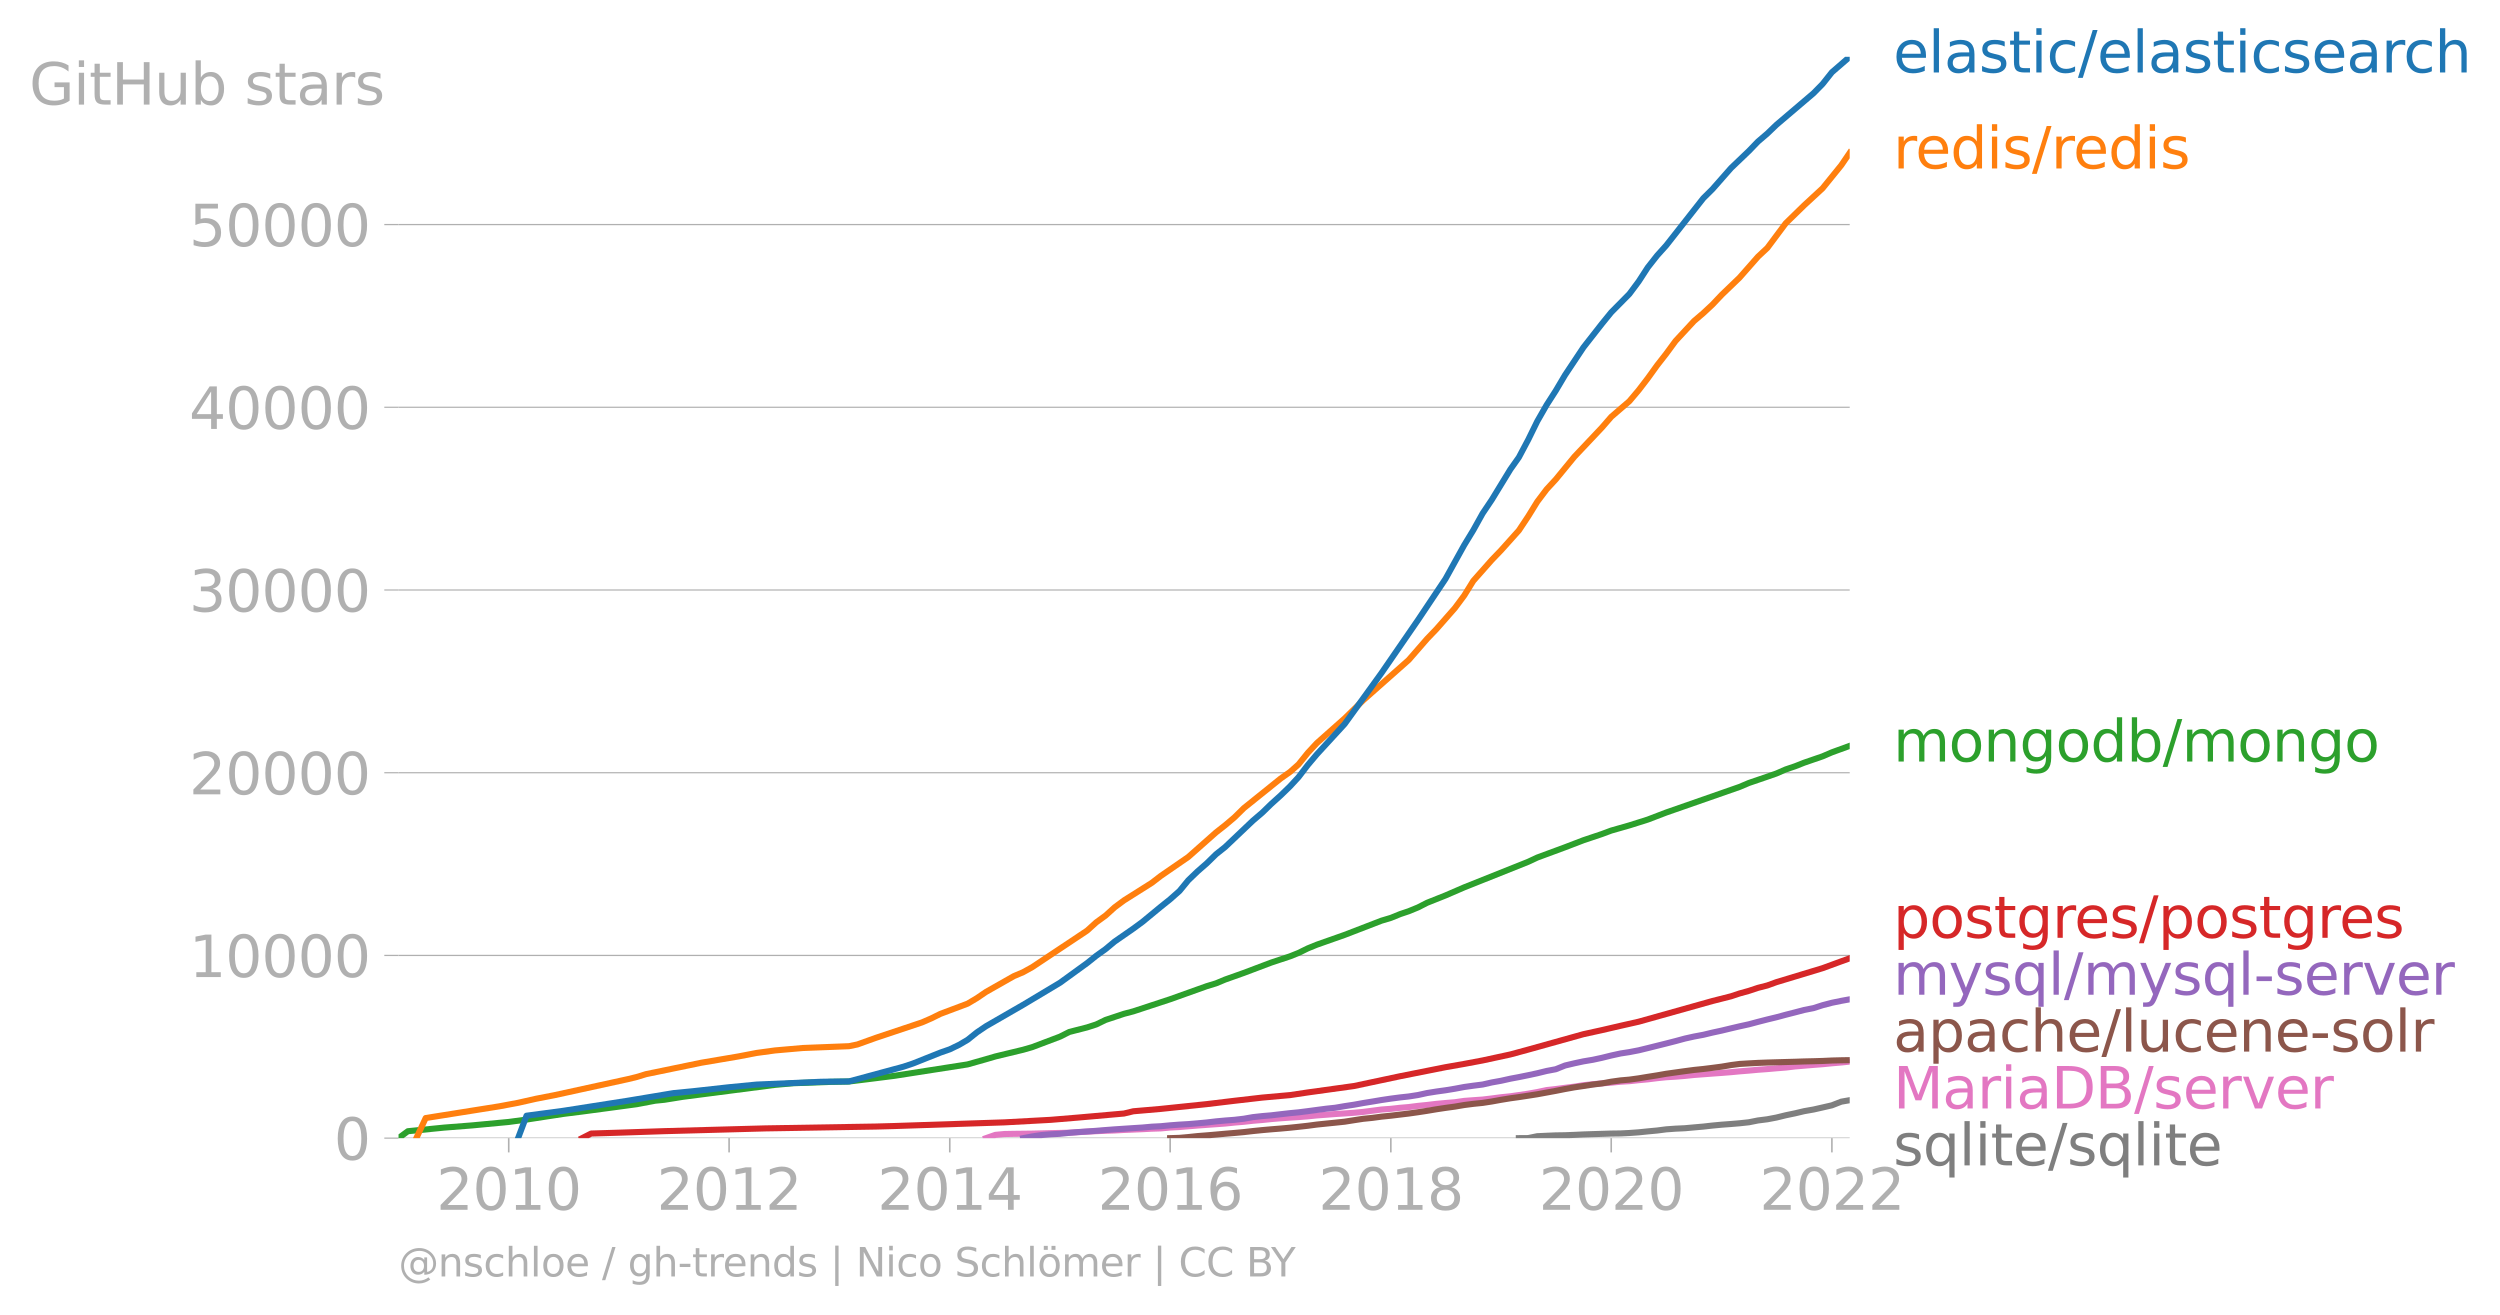 <svg xmlns:xlink="http://www.w3.org/1999/xlink" width="820.299" height="431.485" viewBox="0 0 615.224 323.614" xmlns="http://www.w3.org/2000/svg"><defs><style>*{stroke-linejoin:round;stroke-linecap:butt}</style></defs><g id="figure_1"><path d="M0 323.614h615.224V0H0v323.614z" style="fill:none" id="patch_1"/><g id="axes_1"><path d="M98.073 280.087h357.12V13.975H98.073v266.112z" style="fill:none" id="patch_2"/><g id="matplotlib.axis_1"><g id="xtick_1"><g id="line2d_1"><defs><path id="m70d296e910" d="M0 0v3.5" style="stroke:#b0b0b0;stroke-width:.4"/></defs><use xlink:href="#m70d296e910" x="125.19" y="280.087" style="fill:#b0b0b0;stroke:#b0b0b0;stroke-width:.4"/></g><g style="fill:#b0b0b0" transform="matrix(.14 0 0 -.14 107.375 297.724)" id="text_1"><defs><path id="DejaVuSans-32" d="M1228 531h2203V0H469v531q359 372 979 998 621 627 780 809 303 340 423 576 121 236 121 464 0 372-261 606-261 235-680 235-297 0-627-103-329-103-704-313v638q381 153 712 231 332 78 607 78 725 0 1156-363 431-362 431-968 0-288-108-546-107-257-392-607-78-91-497-524-418-433-1181-1211z" transform="scale(.016)"/><path id="DejaVuSans-30" d="M2034 4250q-487 0-733-480-245-479-245-1442 0-959 245-1439 246-480 733-480 491 0 736 480 246 480 246 1439 0 963-246 1442-245 480-736 480zm0 500q785 0 1199-621 414-620 414-1801 0-1178-414-1799Q2819-91 2034-91q-784 0-1198 620-414 621-414 1799 0 1181 414 1801 414 621 1198 621z" transform="scale(.016)"/><path id="DejaVuSans-31" d="M794 531h1031v3560L703 3866v575l1116 225h631V531h1031V0H794v531z" transform="scale(.016)"/></defs><use xlink:href="#DejaVuSans-32"/><use xlink:href="#DejaVuSans-30" x="63.623"/><use xlink:href="#DejaVuSans-31" x="127.246"/><use xlink:href="#DejaVuSans-30" x="190.869"/></g></g><g id="xtick_2"><use xlink:href="#m70d296e910" x="179.422" y="280.087" style="fill:#b0b0b0;stroke:#b0b0b0;stroke-width:.4" id="line2d_2"/><g style="fill:#b0b0b0" transform="matrix(.14 0 0 -.14 161.607 297.724)" id="text_2"><use xlink:href="#DejaVuSans-32"/><use xlink:href="#DejaVuSans-30" x="63.623"/><use xlink:href="#DejaVuSans-31" x="127.246"/><use xlink:href="#DejaVuSans-32" x="190.869"/></g></g><g id="xtick_3"><use xlink:href="#m70d296e910" x="233.73" y="280.087" style="fill:#b0b0b0;stroke:#b0b0b0;stroke-width:.4" id="line2d_3"/><g style="fill:#b0b0b0" transform="matrix(.14 0 0 -.14 215.915 297.724)" id="text_3"><defs><path id="DejaVuSans-34" d="M2419 4116 825 1625h1594v2491zm-166 550h794V1625h666v-525h-666V0h-628v1100H313v609l1940 2957z" transform="scale(.016)"/></defs><use xlink:href="#DejaVuSans-32"/><use xlink:href="#DejaVuSans-30" x="63.623"/><use xlink:href="#DejaVuSans-31" x="127.246"/><use xlink:href="#DejaVuSans-34" x="190.869"/></g></g><g id="xtick_4"><use xlink:href="#m70d296e910" x="287.963" y="280.087" style="fill:#b0b0b0;stroke:#b0b0b0;stroke-width:.4" id="line2d_4"/><g style="fill:#b0b0b0" transform="matrix(.14 0 0 -.14 270.148 297.724)" id="text_4"><defs><path id="DejaVuSans-36" d="M2113 2584q-425 0-674-291-248-290-248-796 0-503 248-796 249-292 674-292t673 292q248 293 248 796 0 506-248 796-248 291-673 291zm1253 1979v-575q-238 112-480 171-242 60-480 60-625 0-955-422-329-422-376-1275 184 272 462 417 279 145 613 145 703 0 1111-427 408-426 408-1160 0-719-425-1154Q2819-91 2113-91q-810 0-1238 620-428 621-428 1799 0 1106 525 1764t1409 658q238 0 480-47t505-140z" transform="scale(.016)"/></defs><use xlink:href="#DejaVuSans-32"/><use xlink:href="#DejaVuSans-30" x="63.623"/><use xlink:href="#DejaVuSans-31" x="127.246"/><use xlink:href="#DejaVuSans-36" x="190.869"/></g></g><g id="xtick_5"><use xlink:href="#m70d296e910" x="342.27" y="280.087" style="fill:#b0b0b0;stroke:#b0b0b0;stroke-width:.4" id="line2d_5"/><g style="fill:#b0b0b0" transform="matrix(.14 0 0 -.14 324.455 297.724)" id="text_5"><defs><path id="DejaVuSans-38" d="M2034 2216q-450 0-708-241-257-241-257-662 0-422 257-663 258-241 708-241t709 242q260 243 260 662 0 421-258 662-257 241-711 241zm-631 268q-406 100-633 378-226 279-226 679 0 559 398 884 399 325 1092 325 697 0 1094-325t397-884q0-400-227-679-226-278-629-378 456-106 710-416 255-309 255-755 0-679-414-1042Q2806-91 2034-91q-771 0-1186 362-414 363-414 1042 0 446 256 755 257 310 713 416zm-231 997q0-362 226-565 227-203 636-203 407 0 636 203 230 203 230 565 0 363-230 566-229 203-636 203-409 0-636-203-226-203-226-566z" transform="scale(.016)"/></defs><use xlink:href="#DejaVuSans-32"/><use xlink:href="#DejaVuSans-30" x="63.623"/><use xlink:href="#DejaVuSans-31" x="127.246"/><use xlink:href="#DejaVuSans-38" x="190.869"/></g></g><g id="xtick_6"><use xlink:href="#m70d296e910" x="396.503" y="280.087" style="fill:#b0b0b0;stroke:#b0b0b0;stroke-width:.4" id="line2d_6"/><g style="fill:#b0b0b0" transform="matrix(.14 0 0 -.14 378.688 297.724)" id="text_6"><use xlink:href="#DejaVuSans-32"/><use xlink:href="#DejaVuSans-30" x="63.623"/><use xlink:href="#DejaVuSans-32" x="127.246"/><use xlink:href="#DejaVuSans-30" x="190.869"/></g></g><g id="xtick_7"><use xlink:href="#m70d296e910" x="450.81" y="280.087" style="fill:#b0b0b0;stroke:#b0b0b0;stroke-width:.4" id="line2d_7"/><g style="fill:#b0b0b0" transform="matrix(.14 0 0 -.14 432.995 297.724)" id="text_7"><use xlink:href="#DejaVuSans-32"/><use xlink:href="#DejaVuSans-30" x="63.623"/><use xlink:href="#DejaVuSans-32" x="127.246"/><use xlink:href="#DejaVuSans-32" x="190.869"/></g></g></g><g id="matplotlib.axis_2"><g id="ytick_1"><path d="M98.073 280.087h357.12" clip-path="url(#p29eff9269c)" style="fill:none;stroke:#b0b0b0;stroke-width:.3;stroke-linecap:square" id="line2d_8"/><g id="line2d_9"><defs><path id="mffb883022f" d="M0 0h-3.5" style="stroke:#b0b0b0;stroke-width:.3"/></defs><use xlink:href="#mffb883022f" x="98.073" y="280.087" style="fill:#b0b0b0;stroke:#b0b0b0;stroke-width:.3"/></g><use xlink:href="#DejaVuSans-30" style="fill:#b0b0b0" transform="matrix(.14 0 0 -.14 82.166 285.406)" id="text_8"/></g><g id="ytick_2"><path d="M98.073 235.122h357.12" clip-path="url(#p29eff9269c)" style="fill:none;stroke:#b0b0b0;stroke-width:.3;stroke-linecap:square" id="line2d_10"/><use xlink:href="#mffb883022f" x="98.073" y="235.122" style="fill:#b0b0b0;stroke:#b0b0b0;stroke-width:.3" id="line2d_11"/><g style="fill:#b0b0b0" transform="matrix(.14 0 0 -.14 46.536 240.441)" id="text_9"><use xlink:href="#DejaVuSans-31"/><use xlink:href="#DejaVuSans-30" x="63.623"/><use xlink:href="#DejaVuSans-30" x="127.246"/><use xlink:href="#DejaVuSans-30" x="190.869"/><use xlink:href="#DejaVuSans-30" x="254.492"/></g></g><g id="ytick_3"><path d="M98.073 190.158h357.12" clip-path="url(#p29eff9269c)" style="fill:none;stroke:#b0b0b0;stroke-width:.3;stroke-linecap:square" id="line2d_12"/><use xlink:href="#mffb883022f" x="98.073" y="190.158" style="fill:#b0b0b0;stroke:#b0b0b0;stroke-width:.3" id="line2d_13"/><g style="fill:#b0b0b0" transform="matrix(.14 0 0 -.14 46.536 195.477)" id="text_10"><use xlink:href="#DejaVuSans-32"/><use xlink:href="#DejaVuSans-30" x="63.623"/><use xlink:href="#DejaVuSans-30" x="127.246"/><use xlink:href="#DejaVuSans-30" x="190.869"/><use xlink:href="#DejaVuSans-30" x="254.492"/></g></g><g id="ytick_4"><path d="M98.073 145.194h357.12" clip-path="url(#p29eff9269c)" style="fill:none;stroke:#b0b0b0;stroke-width:.3;stroke-linecap:square" id="line2d_14"/><use xlink:href="#mffb883022f" x="98.073" y="145.194" style="fill:#b0b0b0;stroke:#b0b0b0;stroke-width:.3" id="line2d_15"/><g style="fill:#b0b0b0" transform="matrix(.14 0 0 -.14 46.536 150.513)" id="text_11"><defs><path id="DejaVuSans-33" d="M2597 2516q453-97 707-404 255-306 255-756 0-690-475-1069Q2609-91 1734-91q-293 0-604 58T488 141v609q262-153 574-231 313-78 654-78 593 0 904 234t311 681q0 413-289 645-289 233-804 233h-544v519h569q465 0 712 186t247 536q0 359-255 551-254 193-729 193-260 0-557-57-297-56-653-174v562q360 100 674 150t592 50q719 0 1137-327 419-326 419-882 0-388-222-655t-631-370z" transform="scale(.016)"/></defs><use xlink:href="#DejaVuSans-33"/><use xlink:href="#DejaVuSans-30" x="63.623"/><use xlink:href="#DejaVuSans-30" x="127.246"/><use xlink:href="#DejaVuSans-30" x="190.869"/><use xlink:href="#DejaVuSans-30" x="254.492"/></g></g><g id="ytick_5"><path d="M98.073 100.23h357.12" clip-path="url(#p29eff9269c)" style="fill:none;stroke:#b0b0b0;stroke-width:.3;stroke-linecap:square" id="line2d_16"/><use xlink:href="#mffb883022f" x="98.073" y="100.23" style="fill:#b0b0b0;stroke:#b0b0b0;stroke-width:.3" id="line2d_17"/><g style="fill:#b0b0b0" transform="matrix(.14 0 0 -.14 46.536 105.549)" id="text_12"><use xlink:href="#DejaVuSans-34"/><use xlink:href="#DejaVuSans-30" x="63.623"/><use xlink:href="#DejaVuSans-30" x="127.246"/><use xlink:href="#DejaVuSans-30" x="190.869"/><use xlink:href="#DejaVuSans-30" x="254.492"/></g></g><g id="ytick_6"><path d="M98.073 55.265h357.12" clip-path="url(#p29eff9269c)" style="fill:none;stroke:#b0b0b0;stroke-width:.3;stroke-linecap:square" id="line2d_18"/><use xlink:href="#mffb883022f" x="98.073" y="55.265" style="fill:#b0b0b0;stroke:#b0b0b0;stroke-width:.3" id="line2d_19"/><g style="fill:#b0b0b0" transform="matrix(.14 0 0 -.14 46.536 60.584)" id="text_13"><defs><path id="DejaVuSans-35" d="M691 4666h2478v-532H1269V2991q137 47 274 70 138 23 276 23 781 0 1237-428 457-428 457-1159 0-753-469-1171Q2575-91 1722-91q-294 0-599 50Q819 9 494 109v635q281-153 581-228t634-75q541 0 856 284 316 284 316 772 0 487-316 771-315 285-856 285-253 0-505-56-251-56-513-175v2344z" transform="scale(.016)"/></defs><use xlink:href="#DejaVuSans-35"/><use xlink:href="#DejaVuSans-30" x="63.623"/><use xlink:href="#DejaVuSans-30" x="127.246"/><use xlink:href="#DejaVuSans-30" x="190.869"/><use xlink:href="#DejaVuSans-30" x="254.492"/></g></g><g style="fill:#b0b0b0" transform="matrix(.14 0 0 -.14 7.2 25.743)" id="text_14"><defs><path id="DejaVuSans-47" d="M3809 666v1253H2778v519h1656V434q-365-259-806-392-440-133-940-133-1094 0-1712 639-617 640-617 1780 0 1144 617 1783 618 639 1712 639 456 0 867-113 411-112 758-331v-672q-350 297-744 447t-828 150q-857 0-1287-478-429-478-429-1425 0-944 429-1422 430-478 1287-478 334 0 596 58 263 58 472 180z" transform="scale(.016)"/><path id="DejaVuSans-69" d="M603 3500h575V0H603v3500zm0 1363h575v-729H603v729z" transform="scale(.016)"/><path id="DejaVuSans-74" d="M1172 4494v-994h1184v-447H1172V1153q0-428 117-550t477-122h590V0h-590q-666 0-919 248-253 249-253 905v1900H172v447h422v994h578z" transform="scale(.016)"/><path id="DejaVuSans-48" d="M628 4666h631V2753h2294v1913h631V0h-631v2222H1259V0H628v4666z" transform="scale(.016)"/><path id="DejaVuSans-75" d="M544 1381v2119h575V1403q0-497 193-746 194-248 582-248 465 0 735 297 271 297 271 810v1984h575V0h-575v538q-209-319-486-474-276-155-642-155-603 0-916 375-312 375-312 1097zm1447 2203z" transform="scale(.016)"/><path id="DejaVuSans-62" d="M3116 1747q0 634-261 995t-717 361q-457 0-718-361t-261-995q0-634 261-995t718-361q456 0 717 361t261 995zM1159 2969q182 312 458 463 277 152 661 152 638 0 1036-506 399-506 399-1331T3314 415Q2916-91 2278-91q-384 0-661 152-276 152-458 464V0H581v4863h578V2969z" transform="scale(.016)"/><path id="DejaVuSans-73" d="M2834 3397v-544q-243 125-506 187-262 63-544 63-428 0-642-131t-214-394q0-200 153-314t616-217l197-44q612-131 870-370t258-667q0-488-386-773Q2250-91 1575-91q-281 0-586 55T347 128v594q319-166 628-249 309-82 613-82 406 0 624 139 219 139 219 392 0 234-158 359-157 125-692 241l-200 47q-534 112-772 345-237 233-237 639 0 494 350 762 350 269 994 269 318 0 599-47 282-46 519-140z" transform="scale(.016)"/><path id="DejaVuSans-61" d="M2194 1759q-697 0-966-159t-269-544q0-306 202-486 202-179 548-179 479 0 768 339t289 901v128h-572zm1147 238V0h-575v531q-197-318-491-470T1556-91q-537 0-855 302-317 302-317 808 0 590 395 890 396 300 1180 300h807v57q0 397-261 614t-733 217q-300 0-585-72-284-72-546-216v532q315 122 612 182 297 61 578 61 760 0 1135-394 375-393 375-1193z" transform="scale(.016)"/><path id="DejaVuSans-72" d="M2631 2963q-97 56-211 82-114 27-251 27-488 0-749-317t-261-911V0H581v3500h578v-544q182 319 472 473 291 155 707 155 59 0 131-8 72-7 159-23l3-590z" transform="scale(.016)"/></defs><use xlink:href="#DejaVuSans-47"/><use xlink:href="#DejaVuSans-69" x="77.49"/><use xlink:href="#DejaVuSans-74" x="105.273"/><use xlink:href="#DejaVuSans-48" x="144.482"/><use xlink:href="#DejaVuSans-75" x="219.678"/><use xlink:href="#DejaVuSans-62" x="283.057"/><use xlink:href="#DejaVuSans-20" x="346.533"/><use xlink:href="#DejaVuSans-73" x="378.32"/><use xlink:href="#DejaVuSans-74" x="430.42"/><use xlink:href="#DejaVuSans-61" x="469.629"/><use xlink:href="#DejaVuSans-72" x="530.908"/><use xlink:href="#DejaVuSans-73" x="572.021"/></g></g><path d="m373.77 280.087 2.303-.018 2.228-.459 2.303-.108 2.23-.094 2.302-.036 2.303-.09 2.229-.108 2.303-.077 2.229-.067 2.303-.072 2.303-.031 2.154-.108 2.303-.167 2.229-.229 2.303-.216 2.229-.288 2.303-.166 2.303-.108 2.229-.202 2.303-.203 2.228-.251 2.303-.216 2.304-.171 2.08-.175 2.303-.248 2.228-.445 2.304-.292 2.228-.423 2.303-.562 2.303-.481 2.23-.53 2.302-.405 2.229-.504 2.303-.53 2.303-.9 2.08-.364" clip-path="url(#p29eff9269c)" style="fill:none;stroke:#7f7f7f;stroke-width:1.5;stroke-linecap:square" id="line2d_20"/><path d="m242.645 280.087 2.303-.805 2.228-.212 2.304-.044 2.303-.027 2.228-.027 2.303-.059 2.23-.058 2.302-.05 2.303-.063 2.08-.121 2.303-.14 2.23-.107 2.302-.104 2.229-.076 2.303-.126 2.303-.095 2.229-.094 2.303-.117 2.229-.076 2.303-.212 2.303-.126 2.154-.18 2.303-.188 2.229-.162 2.303-.162 2.229-.162 2.303-.238 2.303-.194 2.229-.247 2.303-.193 2.228-.23 2.303-.193 2.303-.162 2.08-.135 2.304-.184 2.228-.225 2.303-.17 2.23-.172 2.302-.143 2.303-.162 2.229-.212 2.303-.296 2.229-.293 2.303-.17 2.303-.257 2.08-.175 2.303-.293 2.229-.224 2.303-.275 2.229-.206 2.303-.19 2.303-.332 2.228-.166 2.303-.162 2.23-.266 2.302-.305 2.303-.234 2.08-.301 2.304-.342 2.228-.396 2.303-.49 2.23-.252 2.302-.305 2.303-.288 2.229-.355 2.303-.239 2.229-.216 2.303-.175 2.303-.23 2.154-.13 2.303-.247 2.229-.207 2.303-.288 2.229-.229 2.303-.14 2.303-.188 2.229-.23 2.303-.175 2.228-.166 2.303-.167 2.304-.184 2.08-.198 2.303-.184 2.228-.207 2.304-.166 2.228-.198 2.303-.18 2.303-.279 2.23-.184 2.302-.193 2.229-.171 2.303-.225 2.303-.198 2.08-.216" clip-path="url(#p29eff9269c)" style="fill:none;stroke:#e377c2;stroke-width:1.5;stroke-linecap:square" id="line2d_21"/><path d="m287.963 280.087 2.303-.072 2.154-.194 2.303-.242 2.229-.176 2.303-.198 2.229-.202 2.303-.193 2.303-.212 2.229-.256 2.303-.234 2.228-.198 2.303-.184 2.303-.211 2.08-.22 2.304-.257 2.228-.297 2.303-.238 2.23-.225 2.302-.243 2.303-.364 2.229-.342 2.303-.233 2.229-.302 2.303-.233 2.303-.28 2.08-.247 2.303-.328 2.229-.341 2.303-.387 2.229-.337 2.303-.315 2.303-.391 2.228-.288 2.303-.234 2.23-.342 2.302-.418 2.303-.378 2.08-.287 2.304-.351 2.228-.35 2.303-.423 2.23-.41 2.302-.458 2.303-.414 2.229-.328 2.303-.36 2.229-.274 2.303-.427 2.303-.32 2.154-.188 2.303-.315 2.229-.369 2.303-.364 2.229-.391 2.303-.324 2.303-.32 2.229-.296 2.303-.238 2.228-.275 2.303-.305 2.304-.387 2.08-.27 2.303-.14 2.228-.12 2.304-.086 2.228-.067 2.303-.063 2.303-.063 2.23-.077 2.302-.054 2.229-.067 2.303-.108 2.303-.059 2.08-.036" clip-path="url(#p29eff9269c)" style="fill:none;stroke:#8c564b;stroke-width:1.5;stroke-linecap:square" id="line2d_22"/><g style="fill:#1f77b4" transform="matrix(.14 0 0 -.14 465.907 17.838)" id="text_15"><defs><path id="DejaVuSans-65" d="M3597 1894v-281H953q38-594 358-905t892-311q331 0 642 81t618 244V178Q3153 47 2828-22t-659-69q-838 0-1327 487-489 488-489 1320 0 859 464 1363 464 505 1252 505 706 0 1117-455 411-454 411-1235zm-575 169q-6 471-264 752-258 282-683 282-481 0-770-272t-333-766l2050 4z" transform="scale(.016)"/><path id="DejaVuSans-6c" d="M603 4863h575V0H603v4863z" transform="scale(.016)"/><path id="DejaVuSans-63" d="M3122 3366v-538q-244 135-489 202t-495 67q-560 0-870-355-309-354-309-995t309-996q310-354 870-354 250 0 495 67t489 202V134Q2881 22 2623-34q-257-57-548-57-791 0-1257 497-465 497-465 1341 0 856 470 1346 471 491 1290 491 265 0 518-55 253-54 491-163z" transform="scale(.016)"/><path id="DejaVuSans-2f" d="M1625 4666h531L531-594H0l1625 5260z" transform="scale(.016)"/><path id="DejaVuSans-68" d="M3513 2113V0h-575v2094q0 497-194 743-194 247-581 247-466 0-735-297-269-296-269-809V0H581v4863h578V2956q207 316 486 472 280 156 646 156 603 0 912-373 310-373 310-1098z" transform="scale(.016)"/></defs><use xlink:href="#DejaVuSans-65"/><use xlink:href="#DejaVuSans-6c" x="61.523"/><use xlink:href="#DejaVuSans-61" x="89.307"/><use xlink:href="#DejaVuSans-73" x="150.586"/><use xlink:href="#DejaVuSans-74" x="202.686"/><use xlink:href="#DejaVuSans-69" x="241.895"/><use xlink:href="#DejaVuSans-63" x="269.678"/><use xlink:href="#DejaVuSans-2f" x="324.658"/><use xlink:href="#DejaVuSans-65" x="358.35"/><use xlink:href="#DejaVuSans-6c" x="419.873"/><use xlink:href="#DejaVuSans-61" x="447.656"/><use xlink:href="#DejaVuSans-73" x="508.936"/><use xlink:href="#DejaVuSans-74" x="561.035"/><use xlink:href="#DejaVuSans-69" x="600.244"/><use xlink:href="#DejaVuSans-63" x="628.027"/><use xlink:href="#DejaVuSans-73" x="683.008"/><use xlink:href="#DejaVuSans-65" x="735.107"/><use xlink:href="#DejaVuSans-61" x="796.631"/><use xlink:href="#DejaVuSans-72" x="857.91"/><use xlink:href="#DejaVuSans-63" x="896.773"/><use xlink:href="#DejaVuSans-68" x="951.754"/></g><g style="fill:#ff7f0e" transform="matrix(.14 0 0 -.14 465.907 41.458)" id="text_16"><defs><path id="DejaVuSans-64" d="M2906 2969v1894h575V0h-575v525q-181-312-458-464-276-152-664-152-634 0-1033 506-398 507-398 1332t398 1331q399 506 1033 506 388 0 664-152 277-151 458-463zM947 1747q0-634 261-995t717-361q456 0 718 361 263 361 263 995t-263 995q-262 361-718 361t-717-361q-261-361-261-995z" transform="scale(.016)"/></defs><use xlink:href="#DejaVuSans-72"/><use xlink:href="#DejaVuSans-65" x="38.863"/><use xlink:href="#DejaVuSans-64" x="100.387"/><use xlink:href="#DejaVuSans-69" x="163.863"/><use xlink:href="#DejaVuSans-73" x="191.646"/><use xlink:href="#DejaVuSans-2f" x="243.746"/><use xlink:href="#DejaVuSans-72" x="277.438"/><use xlink:href="#DejaVuSans-65" x="316.301"/><use xlink:href="#DejaVuSans-64" x="377.824"/><use xlink:href="#DejaVuSans-69" x="441.301"/><use xlink:href="#DejaVuSans-73" x="469.084"/></g><g style="fill:#2ca02c" transform="matrix(.14 0 0 -.14 465.907 187.407)" id="text_17"><defs><path id="DejaVuSans-6d" d="M3328 2828q216 388 516 572t706 184q547 0 844-383 297-382 297-1088V0h-578v2094q0 503-179 746-178 244-543 244-447 0-707-297-259-296-259-809V0h-578v2094q0 506-178 748t-550 242q-441 0-701-298-259-298-259-808V0H581v3500h578v-544q197 322 472 475t653 153q382 0 649-194 267-193 395-562z" transform="scale(.016)"/><path id="DejaVuSans-6f" d="M1959 3097q-462 0-731-361t-269-989q0-628 267-989 268-361 733-361 460 0 728 362 269 363 269 988 0 622-269 986-268 364-728 364zm0 487q750 0 1178-488 429-487 429-1349 0-859-429-1349Q2709-91 1959-91q-753 0-1180 489-426 490-426 1349 0 862 426 1349 427 488 1180 488z" transform="scale(.016)"/><path id="DejaVuSans-6e" d="M3513 2113V0h-575v2094q0 497-194 743-194 247-581 247-466 0-735-297-269-296-269-809V0H581v3500h578v-544q207 316 486 472 280 156 646 156 603 0 912-373 310-373 310-1098z" transform="scale(.016)"/><path id="DejaVuSans-67" d="M2906 1791q0 625-258 968-257 344-723 344-462 0-720-344-258-343-258-968 0-622 258-966t720-344q466 0 723 344 258 344 258 966zm575-1357q0-893-397-1329-396-436-1215-436-303 0-572 45t-522 139v559q253-137 500-202 247-66 503-66 566 0 847 295t281 892v285q-178-310-456-463T1784 0Q1141 0 747 490 353 981 353 1791q0 812 394 1302 394 491 1037 491 388 0 666-153t456-462v531h575V434z" transform="scale(.016)"/></defs><use xlink:href="#DejaVuSans-6d"/><use xlink:href="#DejaVuSans-6f" x="97.412"/><use xlink:href="#DejaVuSans-6e" x="158.594"/><use xlink:href="#DejaVuSans-67" x="221.973"/><use xlink:href="#DejaVuSans-6f" x="285.449"/><use xlink:href="#DejaVuSans-64" x="346.631"/><use xlink:href="#DejaVuSans-62" x="410.107"/><use xlink:href="#DejaVuSans-2f" x="473.584"/><use xlink:href="#DejaVuSans-6d" x="507.275"/><use xlink:href="#DejaVuSans-6f" x="604.688"/><use xlink:href="#DejaVuSans-6e" x="665.869"/><use xlink:href="#DejaVuSans-67" x="729.248"/><use xlink:href="#DejaVuSans-6f" x="792.725"/></g><g style="fill:#d62728" transform="matrix(.14 0 0 -.14 465.907 230.79)" id="text_18"><defs><path id="DejaVuSans-70" d="M1159 525v-1856H581v4831h578v-531q182 312 458 463 277 152 661 152 638 0 1036-506 399-506 399-1331T3314 415Q2916-91 2278-91q-384 0-661 152-276 152-458 464zm1957 1222q0 634-261 995t-717 361q-457 0-718-361t-261-995q0-634 261-995t718-361q456 0 717 361t261 995z" transform="scale(.016)"/></defs><use xlink:href="#DejaVuSans-70"/><use xlink:href="#DejaVuSans-6f" x="63.477"/><use xlink:href="#DejaVuSans-73" x="124.658"/><use xlink:href="#DejaVuSans-74" x="176.758"/><use xlink:href="#DejaVuSans-67" x="215.967"/><use xlink:href="#DejaVuSans-72" x="279.443"/><use xlink:href="#DejaVuSans-65" x="318.307"/><use xlink:href="#DejaVuSans-73" x="379.83"/><use xlink:href="#DejaVuSans-2f" x="431.93"/><use xlink:href="#DejaVuSans-70" x="465.621"/><use xlink:href="#DejaVuSans-6f" x="529.098"/><use xlink:href="#DejaVuSans-73" x="590.279"/><use xlink:href="#DejaVuSans-74" x="642.379"/><use xlink:href="#DejaVuSans-67" x="681.588"/><use xlink:href="#DejaVuSans-72" x="745.064"/><use xlink:href="#DejaVuSans-65" x="783.928"/><use xlink:href="#DejaVuSans-73" x="845.451"/></g><g style="fill:#9467bd" transform="matrix(.14 0 0 -.14 465.907 244.79)" id="text_19"><defs><path id="DejaVuSans-79" d="M2059-325q-243-625-475-815-231-191-618-191H506v481h338q237 0 368 113 132 112 291 531l103 262L191 3500h609L1894 763l1094 2737h609L2059-325z" transform="scale(.016)"/><path id="DejaVuSans-71" d="M947 1747q0-634 261-995t717-361q456 0 718 361 263 361 263 995t-263 995q-262 361-718 361t-717-361q-261-361-261-995zM2906 525q-181-312-458-464-276-152-664-152-634 0-1033 506-398 507-398 1332t398 1331q399 506 1033 506 388 0 664-152 277-151 458-463v531h575v-4831h-575V525z" transform="scale(.016)"/><path id="DejaVuSans-2d" d="M313 2009h1684v-512H313v512z" transform="scale(.016)"/><path id="DejaVuSans-76" d="M191 3500h609L1894 563l1094 2937h609L2284 0h-781L191 3500z" transform="scale(.016)"/></defs><use xlink:href="#DejaVuSans-6d"/><use xlink:href="#DejaVuSans-79" x="97.412"/><use xlink:href="#DejaVuSans-73" x="156.592"/><use xlink:href="#DejaVuSans-71" x="208.691"/><use xlink:href="#DejaVuSans-6c" x="272.168"/><use xlink:href="#DejaVuSans-2f" x="299.951"/><use xlink:href="#DejaVuSans-6d" x="333.643"/><use xlink:href="#DejaVuSans-79" x="431.055"/><use xlink:href="#DejaVuSans-73" x="490.234"/><use xlink:href="#DejaVuSans-71" x="542.334"/><use xlink:href="#DejaVuSans-6c" x="605.811"/><use xlink:href="#DejaVuSans-2d" x="633.594"/><use xlink:href="#DejaVuSans-73" x="669.678"/><use xlink:href="#DejaVuSans-65" x="721.777"/><use xlink:href="#DejaVuSans-72" x="783.301"/><use xlink:href="#DejaVuSans-76" x="824.414"/><use xlink:href="#DejaVuSans-65" x="883.594"/><use xlink:href="#DejaVuSans-72" x="945.117"/></g><g style="fill:#8c564b" transform="matrix(.14 0 0 -.14 465.907 258.79)" id="text_20"><use xlink:href="#DejaVuSans-61"/><use xlink:href="#DejaVuSans-70" x="61.279"/><use xlink:href="#DejaVuSans-61" x="124.756"/><use xlink:href="#DejaVuSans-63" x="186.035"/><use xlink:href="#DejaVuSans-68" x="241.016"/><use xlink:href="#DejaVuSans-65" x="304.395"/><use xlink:href="#DejaVuSans-2f" x="365.918"/><use xlink:href="#DejaVuSans-6c" x="399.609"/><use xlink:href="#DejaVuSans-75" x="427.393"/><use xlink:href="#DejaVuSans-63" x="490.771"/><use xlink:href="#DejaVuSans-65" x="545.752"/><use xlink:href="#DejaVuSans-6e" x="607.275"/><use xlink:href="#DejaVuSans-65" x="670.654"/><use xlink:href="#DejaVuSans-2d" x="732.178"/><use xlink:href="#DejaVuSans-73" x="768.262"/><use xlink:href="#DejaVuSans-6f" x="820.361"/><use xlink:href="#DejaVuSans-6c" x="881.543"/><use xlink:href="#DejaVuSans-72" x="909.326"/></g><g style="fill:#e377c2" transform="matrix(.14 0 0 -.14 465.907 272.79)" id="text_21"><defs><path id="DejaVuSans-4d" d="M628 4666h941l1190-3175 1197 3175h941V0h-616v4097L3078 897h-634L1241 4097V0H628v4666z" transform="scale(.016)"/><path id="DejaVuSans-44" d="M1259 4147V519h763q966 0 1414 437 448 438 448 1382 0 937-448 1373t-1414 436h-763zm-631 519h1297q1356 0 1990-564 635-564 635-1764 0-1207-638-1773Q3275 0 1925 0H628v4666z" transform="scale(.016)"/><path id="DejaVuSans-42" d="M1259 2228V519h1013q509 0 754 211 246 211 246 645 0 438-246 645-245 208-754 208H1259zm0 1919V2741h935q462 0 688 173 227 174 227 530 0 353-227 528-226 175-688 175h-935zm-631 519h1613q722 0 1112-300 391-300 391-853 0-429-200-682t-588-315q466-100 724-418 258-317 258-792 0-625-425-966Q3088 0 2303 0H628v4666z" transform="scale(.016)"/></defs><use xlink:href="#DejaVuSans-4d"/><use xlink:href="#DejaVuSans-61" x="86.279"/><use xlink:href="#DejaVuSans-72" x="147.559"/><use xlink:href="#DejaVuSans-69" x="188.672"/><use xlink:href="#DejaVuSans-61" x="216.455"/><use xlink:href="#DejaVuSans-44" x="277.734"/><use xlink:href="#DejaVuSans-42" x="354.736"/><use xlink:href="#DejaVuSans-2f" x="423.34"/><use xlink:href="#DejaVuSans-73" x="457.031"/><use xlink:href="#DejaVuSans-65" x="509.131"/><use xlink:href="#DejaVuSans-72" x="570.654"/><use xlink:href="#DejaVuSans-76" x="611.768"/><use xlink:href="#DejaVuSans-65" x="670.947"/><use xlink:href="#DejaVuSans-72" x="732.471"/></g><g style="fill:#7f7f7f" transform="matrix(.14 0 0 -.14 465.907 286.79)" id="text_22"><use xlink:href="#DejaVuSans-73"/><use xlink:href="#DejaVuSans-71" x="52.1"/><use xlink:href="#DejaVuSans-6c" x="115.576"/><use xlink:href="#DejaVuSans-69" x="143.359"/><use xlink:href="#DejaVuSans-74" x="171.143"/><use xlink:href="#DejaVuSans-65" x="210.352"/><use xlink:href="#DejaVuSans-2f" x="271.875"/><use xlink:href="#DejaVuSans-73" x="305.566"/><use xlink:href="#DejaVuSans-71" x="357.666"/><use xlink:href="#DejaVuSans-6c" x="421.143"/><use xlink:href="#DejaVuSans-69" x="448.926"/><use xlink:href="#DejaVuSans-74" x="476.709"/><use xlink:href="#DejaVuSans-65" x="515.918"/></g><g style="fill:#b0b0b0" transform="matrix(.097 0 0 -.097 98.073 314.123)" id="text_23"><defs><path id="DejaVuSans-40" d="M2381 1678q0-447 222-702 222-254 610-254 384 0 604 256 221 256 221 700 0 438-225 695-225 258-607 258-378 0-602-256-223-256-223-697zm1703-934q-187-241-429-355t-564-114q-538 0-874 389t-336 1014q0 625 337 1015 338 391 873 391 322 0 565-117 244-117 428-354v409h447V722q457 69 714 417 258 349 258 902 0 334-99 628-98 294-298 544-325 409-792 626t-1017 217q-384 0-738-102-353-101-653-301-490-319-767-836-276-517-276-1120 0-497 179-932 180-434 521-765 328-325 759-495 431-171 922-171 403 0 792 136t714 389l281-347q-390-303-851-464t-936-161q-578 0-1091 205-512 205-912 595Q841 78 631 592q-209 514-209 1105 0 569 212 1084 213 516 607 907 403 396 931 607t1119 211q662 0 1229-272 568-271 952-771 234-307 357-666 124-359 124-744 0-822-497-1297T4084 263v481z" transform="scale(.016)"/><path id="DejaVuSans-7c" d="M1344 4891v-6400H813v6400h531z" transform="scale(.016)"/><path id="DejaVuSans-4e" d="M628 4666h850L3547 763v3903h612V0h-850L1241 3903V0H628v4666z" transform="scale(.016)"/><path id="DejaVuSans-53" d="M3425 4513v-616q-359 172-678 256-319 85-616 85-515 0-795-200t-280-569q0-310 186-468 186-157 705-254l381-78q706-135 1042-474t336-907q0-679-455-1029Q2797-91 1919-91q-331 0-705 75-373 75-773 222v650q384-215 753-325 369-109 725-109 540 0 834 212 294 213 294 607 0 343-211 537t-692 291l-385 75q-706 140-1022 440-315 300-315 835 0 619 436 975t1201 356q329 0 669-60 341-59 697-177z" transform="scale(.016)"/><path id="DejaVuSans-f6" d="M1959 3097q-462 0-731-361t-269-989q0-628 267-989 268-361 733-361 460 0 728 362 269 363 269 988 0 622-269 986-268 364-728 364zm0 487q750 0 1178-488 429-487 429-1349 0-859-429-1349Q2709-91 1959-91q-753 0-1180 489-426 490-426 1349 0 862 426 1349 427 488 1180 488zm295 1266h634v-631h-634v631zm-1222 0h634v-631h-634v631z" transform="scale(.016)"/><path id="DejaVuSans-43" d="M4122 4306v-665q-319 297-680 443-361 147-767 147-800 0-1225-489t-425-1414q0-922 425-1411t1225-489q406 0 767 147t680 444V359q-331-225-702-338-370-112-782-112-1060 0-1670 648-609 649-609 1771 0 1125 609 1773 610 649 1670 649 418 0 788-111 371-111 696-333z" transform="scale(.016)"/><path id="DejaVuSans-59" d="M-13 4666h679l1293-1919 1285 1919h678L2272 2222V0h-634v2222L-13 4666z" transform="scale(.016)"/></defs><use xlink:href="#DejaVuSans-40"/><use xlink:href="#DejaVuSans-6e" x="100"/><use xlink:href="#DejaVuSans-73" x="163.379"/><use xlink:href="#DejaVuSans-63" x="215.479"/><use xlink:href="#DejaVuSans-68" x="270.459"/><use xlink:href="#DejaVuSans-6c" x="333.838"/><use xlink:href="#DejaVuSans-6f" x="361.621"/><use xlink:href="#DejaVuSans-65" x="422.803"/><use xlink:href="#DejaVuSans-20" x="484.326"/><use xlink:href="#DejaVuSans-2f" x="516.113"/><use xlink:href="#DejaVuSans-20" x="549.805"/><use xlink:href="#DejaVuSans-67" x="581.592"/><use xlink:href="#DejaVuSans-68" x="645.068"/><use xlink:href="#DejaVuSans-2d" x="708.447"/><use xlink:href="#DejaVuSans-74" x="744.531"/><use xlink:href="#DejaVuSans-72" x="783.74"/><use xlink:href="#DejaVuSans-65" x="822.604"/><use xlink:href="#DejaVuSans-6e" x="884.127"/><use xlink:href="#DejaVuSans-64" x="947.506"/><use xlink:href="#DejaVuSans-73" x="1010.982"/><use xlink:href="#DejaVuSans-20" x="1063.082"/><use xlink:href="#DejaVuSans-7c" x="1094.869"/><use xlink:href="#DejaVuSans-20" x="1128.561"/><use xlink:href="#DejaVuSans-4e" x="1160.348"/><use xlink:href="#DejaVuSans-69" x="1235.152"/><use xlink:href="#DejaVuSans-63" x="1262.936"/><use xlink:href="#DejaVuSans-6f" x="1317.916"/><use xlink:href="#DejaVuSans-20" x="1379.098"/><use xlink:href="#DejaVuSans-53" x="1410.885"/><use xlink:href="#DejaVuSans-63" x="1474.361"/><use xlink:href="#DejaVuSans-68" x="1529.342"/><use xlink:href="#DejaVuSans-6c" x="1592.721"/><use xlink:href="#DejaVuSans-f6" x="1620.504"/><use xlink:href="#DejaVuSans-6d" x="1681.686"/><use xlink:href="#DejaVuSans-65" x="1779.098"/><use xlink:href="#DejaVuSans-72" x="1840.621"/><use xlink:href="#DejaVuSans-20" x="1881.734"/><use xlink:href="#DejaVuSans-7c" x="1913.521"/><use xlink:href="#DejaVuSans-20" x="1947.213"/><use xlink:href="#DejaVuSans-43" x="1979"/><use xlink:href="#DejaVuSans-43" x="2048.824"/><use xlink:href="#DejaVuSans-20" x="2118.648"/><use xlink:href="#DejaVuSans-42" x="2150.436"/><use xlink:href="#DejaVuSans-59" x="2213.539"/></g><path d="m251.783 280.087 2.228-.423 2.303-.342 2.23-.184 2.302-.117 2.303-.243 2.08-.18 2.303-.148 2.23-.166 2.302-.19 2.229-.17 2.303-.153 2.303-.153 2.229-.14 2.303-.21 2.229-.117 2.303-.22 2.303-.172 2.154-.126 2.303-.193 2.229-.207 2.303-.274 2.229-.207 2.303-.175 2.303-.27 2.229-.391 2.303-.256 2.228-.19 2.303-.27 2.303-.264 2.08-.198 2.304-.293 2.228-.3 2.303-.302 2.23-.238 2.302-.396 2.303-.35 2.229-.405 2.303-.374 2.229-.377 2.303-.342 2.303-.301 2.08-.225 2.303-.36 2.229-.49 2.303-.369 2.229-.31 2.303-.378 2.303-.431 2.228-.315 2.303-.292 2.23-.508 2.302-.414 2.303-.513 2.08-.39 2.304-.469 2.228-.48 2.303-.563 2.23-.422 2.302-.918 2.303-.548 2.229-.477 2.303-.386 2.229-.482 2.303-.57 2.303-.504 2.154-.333 2.303-.445 2.229-.544 2.303-.576 2.229-.557 2.303-.59 2.303-.624 2.229-.495 2.303-.432 2.228-.535 2.303-.499 2.304-.557 2.08-.49 2.303-.504 2.228-.598 2.304-.59 2.228-.539 2.303-.62 2.303-.59 2.23-.584 2.302-.458 2.229-.715 2.303-.603 2.303-.472 2.08-.378" clip-path="url(#p29eff9269c)" style="fill:none;stroke:#9467bd;stroke-width:1.5;stroke-linecap:square" id="line2d_23"/><path d="m143.242 280.087 2.23-1.133 6.834-.212 11.218-.377 24.888-.68 27.116-.454 4.532-.125 27.116-.904 11.367-.62 6.686-.554 11.367-1.002 2.303-.554 6.76-.584 11.293-1.174 6.835-.823 6.835-.786 6.834-.612 4.384-.656 11.366-1.579 11.367-2.414 11.144-2.217 4.606-.81 4.531-.85 6.835-1.478 4.384-1.192 13.595-3.795 4.532-.994 4.606-1.07 4.457-1.007 18.127-5.085 4.607-1.17 2.08-.692 2.303-.639 2.228-.741 2.304-.59 2.228-.809 11.367-3.44 4.606-1.686 2.08-.75h0" clip-path="url(#p29eff9269c)" style="fill:none;stroke:#d62728;stroke-width:1.5;stroke-linecap:square" id="line2d_24"/><path d="m98.073 280.087 2.303-1.704 8.915-.89 6.835-.536 9.064-.854 4.383-.59 9.063-1.393 4.606-.58 9.064-1.214 4.383-.594 4.532-.858 2.303-.234 4.532-.729 22.659-2.936 4.532-.405 9.063-.332 4.606-.09 4.383-.54 6.761-.854 18.053-2.815 4.532-1.281 2.303-.675 6.835-1.65 2.228-.643 6.835-2.581 2.303-1.156 4.383-1.124 2.23-.72 2.302-1.114 4.532-1.506 2.303-.608 9.064-2.98 8.989-3.211 2.303-.702 2.229-.93 4.606-1.637 6.76-2.55 4.606-1.528 2.08-.832 2.304-1.129 2.228-.908 6.835-2.41 9.064-3.494 2.303-.688 2.303-.935 2.08-.697 2.303-.944 2.229-1.138 4.532-1.807 4.606-1.992 15.75-6.29 2.228-1.044 6.835-2.527 4.532-1.736 4.532-1.52 2.303-.858 4.457-1.273 4.532-1.43 4.532-1.735 18.053-6.3 2.303-.975 4.532-1.552 2.228-.777 2.303-1.003 2.303-.778 2.23-.881 4.53-1.56 2.304-.99 4.383-1.596h0" clip-path="url(#p29eff9269c)" style="fill:none;stroke:#2ca02c;stroke-width:1.5;stroke-linecap:square" id="line2d_25"/><path d="m102.456 280.087 2.303-4.95 4.532-.72 6.835-1.088 6.76-1.075 4.607-.863 4.383-.99 4.532-.88 18.201-3.976 2.08-.508 2.303-.706 13.596-2.806 9.138-1.55 4.457-.855 4.532-.62 6.835-.599 11.366-.445 2.08-.427 4.532-1.628 11.367-3.8 2.303-1.002 2.229-1.102 6.686-2.509 2.303-1.37 2.229-1.52 4.531-2.568 2.304-1.309 2.303-.98 2.228-1.232 13.521-9.006 2.23-2.02 2.302-1.676 2.229-2.02 2.303-1.712 6.835-4.312 2.229-1.714 6.76-4.658 6.835-6.052 2.229-1.75 2.303-1.95 2.303-2.267 9.063-7.288 2.303-1.62 2.08-1.847 2.304-2.86 2.228-2.401 6.835-6.07 4.532-4.434 11.218-9.937 4.532-5.211 2.303-2.397 4.532-5.162 2.303-3.102 2.228-3.597 4.532-5.13 2.303-2.393 4.383-4.892 2.304-3.467 2.228-3.61 2.303-3.049 2.23-2.414 4.605-5.608 6.76-7.158 2.304-2.653 4.457-3.84 2.303-2.729 2.229-2.905 2.303-3.197 2.229-2.855 2.303-3.138 4.532-4.893 2.303-1.969 2.228-2.077 2.303-2.433 4.384-4.218 4.531-5.152 2.304-2.154 4.531-6.07 4.532-4.42 4.532-4.187 4.606-5.683 2.08-3.058h0" clip-path="url(#p29eff9269c)" style="fill:none;stroke:#ff7f0e;stroke-width:1.5;stroke-linecap:square" id="line2d_26"/><path d="m127.493 280.087 2.08-5.522 9.063-1.21 15.973-2.495 11.144-1.857 4.606-.445 9.063-1.003 6.761-.652 15.898-.692 6.835-.081 13.447-3.638 2.303-.773 6.76-2.69 2.304-.804 2.303-1.11 2.08-1.22 2.303-1.847 2.229-1.506 9.138-5.27 9.063-5.423 6.686-4.847 2.23-1.785 2.302-1.65 2.229-1.853 4.606-3.197 2.229-1.637 4.532-3.74 2.303-1.844 2.303-2.041 2.154-2.626 2.303-2.213 2.229-1.942 2.303-2.253 2.229-1.771 6.835-6.493 2.303-1.965 2.228-2.167 2.303-2.078 2.303-2.235 2.08-2.252 2.304-3.008 2.228-2.64 6.835-7.446 9.064-12.545 8.99-13.053 6.76-10.112 4.606-8.314 2.228-3.66 2.303-4.137 2.23-3.318 4.605-7.532 2.08-2.94 2.304-4.34 2.228-4.541 2.303-4.024 2.23-3.472 2.302-3.885 4.532-6.812 4.532-5.791 2.303-2.833 4.457-4.51 2.303-3.093 2.229-3.44 2.303-2.927 2.229-2.478 9.138-11.627 2.228-2.208 4.607-5.234 4.383-4.19 2.228-2.312 2.304-1.97 2.228-2.144 9.138-7.779 2.229-2.27 2.303-2.9 4.383-3.8h0" clip-path="url(#p29eff9269c)" style="fill:none;stroke:#1f77b4;stroke-width:1.5;stroke-linecap:square" id="line2d_27"/></g></g><defs><clipPath id="p29eff9269c"><path d="M98.073 13.975h357.12v266.112H98.073z"/></clipPath></defs></svg>